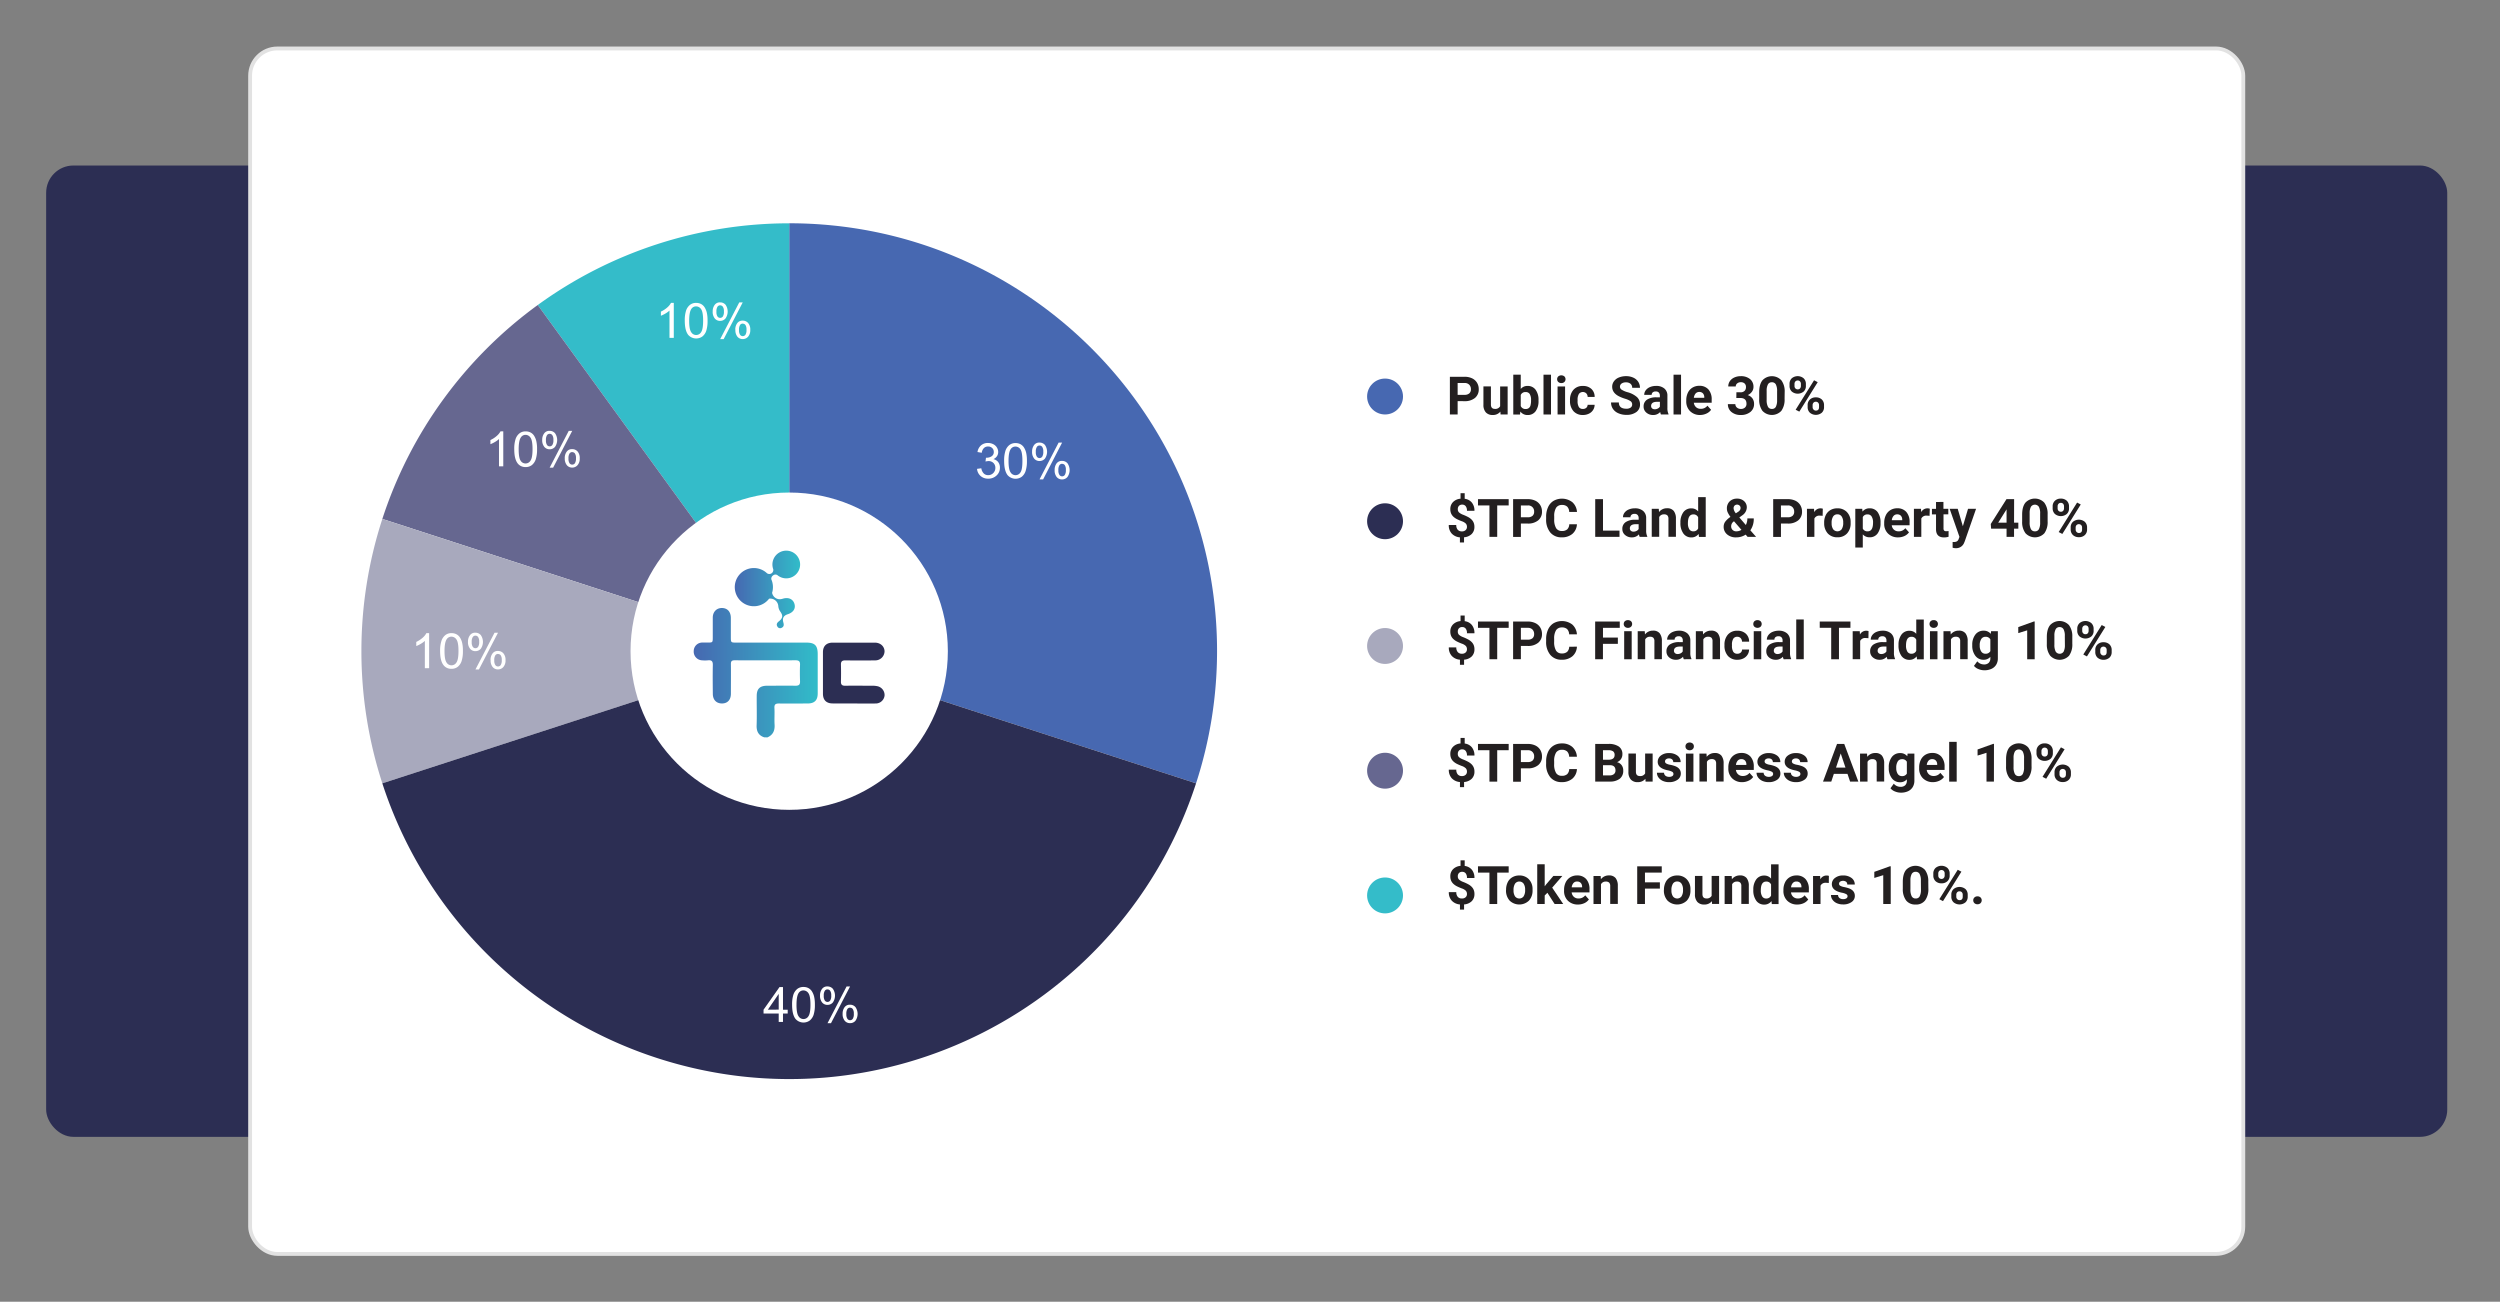 <svg id="Layer_1" data-name="Layer 1" xmlns="http://www.w3.org/2000/svg" xmlns:xlink="http://www.w3.org/1999/xlink" viewBox="0 0 1308.83 681.5"><rect x="0" y="0" width="1308.83" height="681.5" fill="#808080" stroke="none"/><defs><style>.cls-1{fill:#2c2e53;}.cls-2,.cls-9{fill:#fff;}.cls-2{stroke:#e2e2e2;stroke-miterlimit:10;stroke-width:2px;}.cls-3{fill:#4768b1;}.cls-4{fill:#231f20;}.cls-5{fill:#a8a9bd;}.cls-6{fill:#666790;}.cls-7{fill:#34bcc9;}.cls-8{isolation:isolate;}.cls-10{fill:url(#linear-gradient);}.cls-11{fill:url(#linear-gradient-2);}</style><linearGradient id="linear-gradient" x1="363.23" y1="352.14" x2="428.15" y2="352.14" gradientUnits="userSpaceOnUse"><stop offset="0" stop-color="#4668b1"/><stop offset="1" stop-color="#31bcc9"/></linearGradient><linearGradient id="linear-gradient-2" x1="384.57" y1="308.59" x2="418.87" y2="308.59" xlink:href="#linear-gradient"/></defs><rect class="cls-1" x="24.16" y="86.65" width="1257.05" height="508.53" rx="14.26"/><rect class="cls-2" x="130.94" y="25.37" width="1043.5" height="631.1" rx="14.26"/><circle class="cls-3" cx="725.12" cy="207.59" r="9.4"/><path class="cls-4" d="M763.12,210v7h-4.06V197.25h7.7a9,9,0,0,1,3.91.81,6,6,0,0,1,2.59,2.31,6.42,6.42,0,0,1,.91,3.41,5.68,5.68,0,0,1-2,4.58,8.32,8.32,0,0,1-5.5,1.67Zm0-3.29h3.64a3.62,3.62,0,0,0,2.46-.76,2.79,2.79,0,0,0,.85-2.17,3.27,3.27,0,0,0-.86-2.35,3.21,3.21,0,0,0-2.36-.92h-3.73Z"/><path class="cls-4" d="M785.49,215.49a4.89,4.89,0,0,1-4,1.77,4.66,4.66,0,0,1-3.6-1.36,5.78,5.78,0,0,1-1.27-4v-9.61h3.92v9.48c0,1.53.7,2.3,2.09,2.3a2.82,2.82,0,0,0,2.74-1.39V202.32h3.93V217H785.6Z"/><path class="cls-4" d="M805.46,209.79a8.87,8.87,0,0,1-1.5,5.49,5,5,0,0,1-4.2,2,4.58,4.58,0,0,1-3.81-1.83l-.18,1.56h-3.52V196.16h3.91v7.47a4.47,4.47,0,0,1,3.57-1.58,5,5,0,0,1,4.21,2,8.85,8.85,0,0,1,1.52,5.55Zm-3.91-.29a5.8,5.8,0,0,0-.71-3.24,2.37,2.37,0,0,0-2.1-1,2.59,2.59,0,0,0-2.58,1.53v5.79a2.63,2.63,0,0,0,2.61,1.55,2.43,2.43,0,0,0,2.49-1.87A9.66,9.66,0,0,0,801.55,209.5Z"/><path class="cls-4" d="M812,217h-3.93V196.16H812Z"/><path class="cls-4" d="M815.21,198.52a1.94,1.94,0,0,1,.59-1.45,2.54,2.54,0,0,1,3.21,0,2.08,2.08,0,0,1,0,2.91,2.21,2.21,0,0,1-1.59.57,2.25,2.25,0,0,1-1.6-.57A1.9,1.9,0,0,1,815.21,198.52ZM819.37,217h-3.93V202.32h3.93Z"/><path class="cls-4" d="M828.7,214.1a2.56,2.56,0,0,0,1.76-.6,2.08,2.08,0,0,0,.71-1.58h3.67a5.07,5.07,0,0,1-.81,2.73,5.32,5.32,0,0,1-2.19,1.92,6.82,6.82,0,0,1-3.07.69,6.37,6.37,0,0,1-5-2,7.9,7.9,0,0,1-1.82-5.53v-.26a7.81,7.81,0,0,1,1.8-5.4,6.28,6.28,0,0,1,5-2,6.16,6.16,0,0,1,4.41,1.56,5.55,5.55,0,0,1,1.69,4.17h-3.67a2.68,2.68,0,0,0-.71-1.86,2.61,2.61,0,0,0-3.85.28,5.77,5.77,0,0,0-.7,3.24v.41a5.87,5.87,0,0,0,.69,3.26A2.39,2.39,0,0,0,828.7,214.1Z"/><path class="cls-4" d="M854.49,211.81a2.07,2.07,0,0,0-.82-1.77,10.55,10.55,0,0,0-2.92-1.3,20.89,20.89,0,0,1-3.35-1.35c-2.25-1.21-3.37-2.85-3.37-4.9a4.7,4.7,0,0,1,.91-2.85,5.85,5.85,0,0,1,2.58-2,9.77,9.77,0,0,1,3.79-.71,8.88,8.88,0,0,1,3.77.77,6,6,0,0,1,2.57,2.16,5.67,5.67,0,0,1,.92,3.18H854.5a2.65,2.65,0,0,0-.85-2.11,3.52,3.52,0,0,0-2.4-.75,3.74,3.74,0,0,0-2.32.63,2,2,0,0,0-.83,1.66,1.89,1.89,0,0,0,1,1.61,11.22,11.22,0,0,0,2.85,1.22,12.37,12.37,0,0,1,5.06,2.59,5.14,5.14,0,0,1,1.59,3.85,4.75,4.75,0,0,1-1.94,4,8.49,8.49,0,0,1-5.22,1.46,10,10,0,0,1-4.15-.84,6.44,6.44,0,0,1-2.85-2.28,5.83,5.83,0,0,1-1-3.36h4.08c0,2.17,1.31,3.26,3.91,3.26a3.73,3.73,0,0,0,2.26-.59A1.9,1.9,0,0,0,854.49,211.81Z"/><path class="cls-4" d="M869.56,217a4.48,4.48,0,0,1-.39-1.32,4.73,4.73,0,0,1-3.7,1.59A5.2,5.2,0,0,1,861.9,216a4,4,0,0,1-1.42-3.15,4.17,4.17,0,0,1,1.73-3.58,8.54,8.54,0,0,1,5-1.26H869v-.84a2.44,2.44,0,0,0-.52-1.62,2.05,2.05,0,0,0-1.65-.61,2.3,2.3,0,0,0-1.55.47,1.61,1.61,0,0,0-.57,1.3H860.8a4,4,0,0,1,.79-2.36,5.28,5.28,0,0,1,2.22-1.7,8.16,8.16,0,0,1,3.23-.61,6.42,6.42,0,0,1,4.31,1.36,4.77,4.77,0,0,1,1.59,3.83v6.36a7.05,7.05,0,0,0,.58,3.16V217Zm-3.24-2.73a3.35,3.35,0,0,0,1.6-.39,2.53,2.53,0,0,0,1.09-1v-2.52h-1.47c-2,0-3,.67-3.13,2v.23a1.59,1.59,0,0,0,.51,1.21A2.05,2.05,0,0,0,866.32,214.26Z"/><path class="cls-4" d="M880.08,217h-3.93V196.16h3.93Z"/><path class="cls-4" d="M890.06,217.26a7.19,7.19,0,0,1-5.25-2,7.05,7.05,0,0,1-2-5.28v-.38a9,9,0,0,1,.85-4,6.3,6.3,0,0,1,2.42-2.68,6.81,6.81,0,0,1,3.58-.94,6.13,6.13,0,0,1,4.74,1.89,7.74,7.74,0,0,1,1.72,5.39v1.6h-9.34a3.66,3.66,0,0,0,1.15,2.3,3.46,3.46,0,0,0,2.42.87,4.24,4.24,0,0,0,3.54-1.64l1.92,2.15a6,6,0,0,1-2.38,1.95A8,8,0,0,1,890.06,217.26Zm-.45-12.06a2.49,2.49,0,0,0-1.89.79,4.16,4.16,0,0,0-.93,2.26h5.45v-.31a2.89,2.89,0,0,0-.7-2A2.51,2.51,0,0,0,889.61,205.2Z"/><path class="cls-4" d="M909.06,205.38h2.08a2.92,2.92,0,0,0,2.21-.75,2.7,2.7,0,0,0,.72-2,2.43,2.43,0,0,0-.71-1.86,2.77,2.77,0,0,0-2-.67,2.88,2.88,0,0,0-1.88.62,2,2,0,0,0-.76,1.61h-3.92a4.89,4.89,0,0,1,.83-2.78,5.67,5.67,0,0,1,2.33-1.91,7.82,7.82,0,0,1,3.31-.7,7.36,7.36,0,0,1,4.9,1.5A5.11,5.11,0,0,1,918,202.6a4.17,4.17,0,0,1-.83,2.5,5.33,5.33,0,0,1-2.17,1.74,4.93,4.93,0,0,1,2.49,1.79,4.85,4.85,0,0,1,.82,2.82,5.2,5.2,0,0,1-1.92,4.22,7.69,7.69,0,0,1-5.07,1.59,7.33,7.33,0,0,1-4.84-1.56,5.11,5.11,0,0,1-1.88-4.12h3.92a2.25,2.25,0,0,0,.84,1.81,3.06,3.06,0,0,0,2,.71,3.1,3.1,0,0,0,2.19-.74,2.55,2.55,0,0,0,.79-2q0-3-3.25-3h-2.07Z"/><path class="cls-4" d="M934.29,208.82a10,10,0,0,1-1.7,6.27,6.77,6.77,0,0,1-9.9,0A9.71,9.71,0,0,1,921,209v-3.64q0-4.12,1.71-6.27a6.77,6.77,0,0,1,9.88,0,9.66,9.66,0,0,1,1.75,6.09Zm-3.92-4a7.34,7.34,0,0,0-.67-3.58,2.29,2.29,0,0,0-2.1-1.12,2.23,2.23,0,0,0-2,1.07,6.77,6.77,0,0,0-.7,3.33v4.8a7.53,7.53,0,0,0,.66,3.59,2.23,2.23,0,0,0,2.11,1.18A2.19,2.19,0,0,0,929.7,213a7.36,7.36,0,0,0,.67-3.45Z"/><path class="cls-4" d="M936.88,201a3.93,3.93,0,0,1,1.17-2.95,4.85,4.85,0,0,1,6.21,0,4,4,0,0,1,1.18,3v1a3.84,3.84,0,0,1-1.18,2.94,4.87,4.87,0,0,1-6.2,0,3.94,3.94,0,0,1-1.18-3Zm2.6,1.05a1.78,1.78,0,0,0,.47,1.3,1.61,1.61,0,0,0,1.22.5,1.55,1.55,0,0,0,1.21-.5,1.94,1.94,0,0,0,.45-1.34v-1a1.88,1.88,0,0,0-.45-1.31,1.55,1.55,0,0,0-1.23-.5,1.58,1.58,0,0,0-1.21.49,1.93,1.93,0,0,0-.46,1.38ZM942,215.51l-1.92-1,9.64-15.43,1.91,1Zm4.36-3.36a3.86,3.86,0,0,1,1.19-3,4.33,4.33,0,0,1,3.09-1.12,4.42,4.42,0,0,1,3.12,1.1,4,4,0,0,1,1.18,3v1a3.92,3.92,0,0,1-1.16,2.94,4.89,4.89,0,0,1-6.24,0,3.91,3.91,0,0,1-1.18-3Zm2.6,1a1.86,1.86,0,0,0,.49,1.28,1.6,1.6,0,0,0,1.22.53c1.1,0,1.66-.61,1.66-1.83v-1a1.87,1.87,0,0,0-.46-1.31,1.61,1.61,0,0,0-1.23-.5,1.57,1.57,0,0,0-1.21.5,1.9,1.9,0,0,0-.47,1.35Z"/><path class="cls-4" d="M768,275.87a2.49,2.49,0,0,0-.61-1.77,5.67,5.67,0,0,0-2.1-1.22,24.88,24.88,0,0,1-2.55-1.1,8.43,8.43,0,0,1-1.83-1.26,5.17,5.17,0,0,1-1.2-1.68,5.68,5.68,0,0,1-.42-2.29,5.09,5.09,0,0,1,1.46-3.75,6.15,6.15,0,0,1,3.89-1.71v-2.9h2.17v2.94a5.69,5.69,0,0,1,3.76,2,6.6,6.6,0,0,1,1.35,4.3H768a3.73,3.73,0,0,0-.67-2.43,2.19,2.19,0,0,0-1.79-.81,2.27,2.27,0,0,0-1.72.63,2.41,2.41,0,0,0-.61,1.75,2.27,2.27,0,0,0,.59,1.65A6.65,6.65,0,0,0,766,269.5a24.17,24.17,0,0,1,2.66,1.22,7.66,7.66,0,0,1,1.76,1.3,5.07,5.07,0,0,1,1.1,1.66,5.55,5.55,0,0,1,.38,2.16,5.08,5.08,0,0,1-1.43,3.74,6.35,6.35,0,0,1-4,1.7V284h-2.16v-2.68a6.53,6.53,0,0,1-4.3-2,6.36,6.36,0,0,1-1.53-4.46h3.92a3.58,3.58,0,0,0,.77,2.48,2.8,2.8,0,0,0,2.2.86,2.69,2.69,0,0,0,1.88-.63A2.19,2.19,0,0,0,768,275.87Z"/><path class="cls-4" d="M789.84,264.61h-6v16.45h-4.07V264.61h-6v-3.29h16.07Z"/><path class="cls-4" d="M796.23,274.1v7h-4.07V261.32h7.7a9,9,0,0,1,3.92.81,6,6,0,0,1,2.59,2.32,6.36,6.36,0,0,1,.91,3.4,5.66,5.66,0,0,1-2,4.58,8.22,8.22,0,0,1-5.49,1.67Zm0-3.29h3.63a3.58,3.58,0,0,0,2.47-.76,2.77,2.77,0,0,0,.84-2.17,3.06,3.06,0,0,0-3.21-3.27h-3.73Z"/><path class="cls-4" d="M825.57,274.48a7,7,0,0,1-2.35,5,8.28,8.28,0,0,1-5.6,1.83,7.43,7.43,0,0,1-6-2.55,10.51,10.51,0,0,1-2.17-7v-1.21a11.79,11.79,0,0,1,1-5,7.46,7.46,0,0,1,2.87-3.33,8.95,8.95,0,0,1,9.83.67A7.49,7.49,0,0,1,825.6,268h-4.07a4.1,4.1,0,0,0-1.07-2.78,3.94,3.94,0,0,0-2.78-.86,3.48,3.48,0,0,0-3,1.46,8.22,8.22,0,0,0-1,4.52v1.49a8.69,8.69,0,0,0,1,4.68,3.37,3.37,0,0,0,3,1.48,4,4,0,0,0,2.82-.86,3.89,3.89,0,0,0,1.06-2.67Z"/><path class="cls-4" d="M839.22,277.79h8.64v3.27H835.15V261.32h4.07Z"/><path class="cls-4" d="M858.43,281.06a4.3,4.3,0,0,1-.39-1.32,4.73,4.73,0,0,1-3.7,1.59,5.15,5.15,0,0,1-3.57-1.25,4,4,0,0,1-1.42-3.14,4.12,4.12,0,0,1,1.73-3.58,8.52,8.52,0,0,1,5-1.26h1.81v-.84a2.42,2.42,0,0,0-.53-1.63,2,2,0,0,0-1.64-.61,2.35,2.35,0,0,0-1.56.48,1.62,1.62,0,0,0-.56,1.3h-3.92a4,4,0,0,1,.79-2.36,5.22,5.22,0,0,1,2.22-1.7,8.16,8.16,0,0,1,3.23-.62,6.37,6.37,0,0,1,4.3,1.36,4.76,4.76,0,0,1,1.6,3.83v6.36a7,7,0,0,0,.58,3.16v.23Zm-3.24-2.73a3.34,3.34,0,0,0,1.6-.38,2.61,2.61,0,0,0,1.09-1v-2.52h-1.47c-2,0-3,.68-3.13,2v.23a1.59,1.59,0,0,0,.51,1.21A2,2,0,0,0,855.19,278.33Z"/><path class="cls-4" d="M868.42,266.39l.13,1.7a5.11,5.11,0,0,1,4.21-2,4.26,4.26,0,0,1,3.47,1.37,6.39,6.39,0,0,1,1.17,4.09v9.48h-3.92v-9.38a2.54,2.54,0,0,0-.54-1.81,2.41,2.41,0,0,0-1.81-.56,2.71,2.71,0,0,0-2.48,1.41v10.34h-3.91V266.39Z"/><path class="cls-4" d="M879.76,273.62a8.84,8.84,0,0,1,1.54-5.47,5,5,0,0,1,4.21-2,4.48,4.48,0,0,1,3.53,1.6v-7.48H893v20.82h-3.54l-.19-1.56a4.61,4.61,0,0,1-3.77,1.83,5,5,0,0,1-4.16-2A9.14,9.14,0,0,1,879.76,273.62Zm3.92.29a5.87,5.87,0,0,0,.71,3.16,2.33,2.33,0,0,0,2.09,1.1,2.61,2.61,0,0,0,2.56-1.53v-5.8a2.57,2.57,0,0,0-2.53-1.53Q883.68,269.31,883.68,273.91Z"/><path class="cls-4" d="M902.39,275.75a4.53,4.53,0,0,1,.76-2.54,10.65,10.65,0,0,1,2.81-2.59,14.55,14.55,0,0,1-1.38-2.22,5,5,0,0,1-.5-2.16,5.08,5.08,0,0,1,1.46-3.75,5.33,5.33,0,0,1,3.92-1.44,5.15,5.15,0,0,1,3.63,1.31,4.32,4.32,0,0,1,1.42,3.29,5.18,5.18,0,0,1-2.39,4.16l-1.52,1.1,3.4,3.95a7.42,7.42,0,0,0,.8-3.47h3.34a10.15,10.15,0,0,1-1.78,6.24l3,3.43h-4.45l-1-1.17a8.92,8.92,0,0,1-5,1.44,6.85,6.85,0,0,1-4.69-1.54A5.08,5.08,0,0,1,902.39,275.75Zm6.64,2.42a5,5,0,0,0,2.67-.78l-3.89-4.49-.29.2a3.1,3.1,0,0,0-1.2,2.42,2.58,2.58,0,0,0,.75,1.92A2.67,2.67,0,0,0,909,278.17Zm-1.44-12a4.67,4.67,0,0,0,1.19,2.56l1.05-.69a3.43,3.43,0,0,0,1.1-1,2.07,2.07,0,0,0,.31-1.16,1.63,1.63,0,0,0-.5-1.18,1.94,1.94,0,0,0-2.64,0A2,2,0,0,0,907.59,266.19Z"/><path class="cls-4" d="M932.39,274.1v7h-4.07V261.32H936a8.93,8.93,0,0,1,3.91.81,6.06,6.06,0,0,1,2.6,2.32,6.45,6.45,0,0,1,.91,3.4,5.69,5.69,0,0,1-2,4.58,8.25,8.25,0,0,1-5.5,1.67Zm0-3.29H936a3.54,3.54,0,0,0,2.46-.76,2.74,2.74,0,0,0,.85-2.17,3.23,3.23,0,0,0-.86-2.34,3.16,3.16,0,0,0-2.35-.93h-3.73Z"/><path class="cls-4" d="M954.21,270.06a10.82,10.82,0,0,0-1.41-.1,2.87,2.87,0,0,0-2.91,1.5v9.6H946V266.39h3.7l.11,1.75a3.63,3.63,0,0,1,3.27-2,4,4,0,0,1,1.22.18Z"/><path class="cls-4" d="M955,273.59a8.69,8.69,0,0,1,.84-3.89,6.21,6.21,0,0,1,2.42-2.65,7.1,7.1,0,0,1,3.67-.93,6.71,6.71,0,0,1,4.85,1.82,7.26,7.26,0,0,1,2.09,4.93l0,1a7.66,7.66,0,0,1-1.89,5.42,6.53,6.53,0,0,1-5,2,6.61,6.61,0,0,1-5.07-2,7.81,7.81,0,0,1-1.89-5.53Zm3.92.28a5.46,5.46,0,0,0,.79,3.2,2.83,2.83,0,0,0,4.47,0,6,6,0,0,0,.8-3.5,5.44,5.44,0,0,0-.8-3.17,2.57,2.57,0,0,0-2.25-1.13,2.54,2.54,0,0,0-2.22,1.12A6.05,6.05,0,0,0,958.92,273.87Z"/><path class="cls-4" d="M984.52,273.86a8.84,8.84,0,0,1-1.54,5.43,4.94,4.94,0,0,1-4.16,2,4.56,4.56,0,0,1-3.59-1.54v6.91h-3.92V266.39h3.63l.14,1.44a4.61,4.61,0,0,1,3.71-1.71,5,5,0,0,1,4.22,2,9,9,0,0,1,1.51,5.53Zm-3.92-.28a5.7,5.7,0,0,0-.73-3.16,2.35,2.35,0,0,0-2.11-1.11,2.56,2.56,0,0,0-2.53,1.41v6a2.6,2.6,0,0,0,2.56,1.45Q980.6,278.17,980.6,273.58Z"/><path class="cls-4" d="M993.69,281.33a7.19,7.19,0,0,1-5.25-2,7,7,0,0,1-2-5.27v-.38a8.82,8.82,0,0,1,.86-3.95,6.21,6.21,0,0,1,2.42-2.69,6.75,6.75,0,0,1,3.57-.94A6.07,6.07,0,0,1,998,268a7.71,7.71,0,0,1,1.73,5.38V275h-9.34a3.55,3.55,0,0,0,1.14,2.3,3.47,3.47,0,0,0,2.42.87,4.21,4.21,0,0,0,3.54-1.64l1.93,2.16a5.89,5.89,0,0,1-2.39,1.94A7.77,7.77,0,0,1,993.69,281.33Zm-.44-12.05a2.43,2.43,0,0,0-1.89.79,4,4,0,0,0-.93,2.26h5.45V272a3,3,0,0,0-.71-2A2.54,2.54,0,0,0,993.25,269.28Z"/><path class="cls-4" d="M1010.19,270.06a10.82,10.82,0,0,0-1.41-.1,2.87,2.87,0,0,0-2.91,1.5v9.6H1002V266.39h3.7l.11,1.75a3.62,3.62,0,0,1,3.27-2,4,4,0,0,1,1.22.18Z"/><path class="cls-4" d="M1017.45,262.78v3.61H1020v2.87h-2.51v7.33a1.71,1.71,0,0,0,.31,1.16,1.54,1.54,0,0,0,1.19.35,6.47,6.47,0,0,0,1.15-.09v3a8.19,8.19,0,0,1-2.37.35q-4.12,0-4.2-4.16v-7.91h-2.14v-2.87h2.14v-3.61Z"/><path class="cls-4" d="M1027.62,275.51l2.71-9.12h4.2l-5.9,16.95-.32.77A4.47,4.47,0,0,1,1024,287a6.26,6.26,0,0,1-1.74-.25v-3h.6a3.19,3.19,0,0,0,1.66-.34,2.19,2.19,0,0,0,.86-1.12l.46-1.21-5.14-14.71h4.22Z"/><path class="cls-4" d="M1054.42,273.63h2.24v3.16h-2.24v4.27h-3.92v-4.27h-8.09l-.18-2.47,8.23-13h4Zm-8.29,0h4.37v-7l-.26.45Z"/><path class="cls-4" d="M1072,272.9a10,10,0,0,1-1.69,6.26,6.77,6.77,0,0,1-9.9,0,9.71,9.71,0,0,1-1.75-6.1v-3.63q0-4.14,1.72-6.28a6.78,6.78,0,0,1,9.87,0,9.64,9.64,0,0,1,1.75,6.09Zm-3.92-4a7.18,7.18,0,0,0-.67-3.57,2.5,2.5,0,0,0-4.13-.06,6.77,6.77,0,0,0-.7,3.33v4.81a7.56,7.56,0,0,0,.66,3.59,2.24,2.24,0,0,0,2.11,1.17,2.19,2.19,0,0,0,2.07-1.12,7.38,7.38,0,0,0,.66-3.45Z"/><path class="cls-4" d="M1074.63,265.12a3.89,3.89,0,0,1,1.18-2.95,4.26,4.26,0,0,1,3.09-1.13,4.38,4.38,0,0,1,3.12,1.11,4,4,0,0,1,1.18,3v1a3.84,3.84,0,0,1-1.18,2.94,4.88,4.88,0,0,1-6.2,0,4,4,0,0,1-1.19-3Zm2.6,1a1.84,1.84,0,0,0,.47,1.31,1.6,1.6,0,0,0,1.23.49,1.52,1.52,0,0,0,1.21-.5,2,2,0,0,0,.44-1.34v-1a2,2,0,0,0-.44-1.32,1.59,1.59,0,0,0-1.24-.5,1.55,1.55,0,0,0-1.2.49,1.94,1.94,0,0,0-.47,1.38Zm2.47,13.42-1.91-1,9.64-15.43,1.91,1Zm4.37-3.36a3.84,3.84,0,0,1,1.19-3,4.87,4.87,0,0,1,6.2,0,4,4,0,0,1,1.19,3v1a3.86,3.86,0,0,1-1.17,2.93,4.26,4.26,0,0,1-3.1,1.12,4.33,4.33,0,0,1-3.13-1.12,3.93,3.93,0,0,1-1.18-3Zm2.6,1.06a1.79,1.79,0,0,0,.49,1.27,1.59,1.59,0,0,0,1.22.53q1.65,0,1.65-1.83v-1a1.84,1.84,0,0,0-.46-1.31,1.76,1.76,0,0,0-2.44,0,1.89,1.89,0,0,0-.46,1.35Z"/><path class="cls-4" d="M768,339.94a2.49,2.49,0,0,0-.61-1.77,5.54,5.54,0,0,0-2.1-1.21,24.76,24.76,0,0,1-2.55-1.11,7.78,7.78,0,0,1-1.83-1.26,5.13,5.13,0,0,1-1.2-1.67,5.71,5.71,0,0,1-.42-2.29,5.12,5.12,0,0,1,1.46-3.76,6.25,6.25,0,0,1,3.89-1.71v-2.9h2.17v2.95a5.68,5.68,0,0,1,3.76,2,6.63,6.63,0,0,1,1.35,4.31H768a3.69,3.69,0,0,0-.67-2.43,2.19,2.19,0,0,0-1.79-.81,2.27,2.27,0,0,0-1.72.63,2.38,2.38,0,0,0-.61,1.74,2.3,2.3,0,0,0,.59,1.66,6.66,6.66,0,0,0,2.22,1.27,22.3,22.3,0,0,1,2.66,1.23,7.12,7.12,0,0,1,1.76,1.3,4.92,4.92,0,0,1,1.1,1.65,5.55,5.55,0,0,1,.38,2.16,5.11,5.11,0,0,1-1.43,3.75,6.34,6.34,0,0,1-4,1.69v2.7h-2.16v-2.69a6.44,6.44,0,0,1-4.3-2,6.33,6.33,0,0,1-1.53-4.45h3.92a3.55,3.55,0,0,0,.77,2.47,2.76,2.76,0,0,0,2.2.86,2.69,2.69,0,0,0,1.88-.63A2.18,2.18,0,0,0,768,339.94Z"/><path class="cls-4" d="M789.84,328.69h-6v16.44h-4.07V328.69h-6v-3.3h16.07Z"/><path class="cls-4" d="M796.23,338.18v6.95h-4.07V325.39h7.7a9,9,0,0,1,3.92.82,6,6,0,0,1,2.59,2.31,6.42,6.42,0,0,1,.91,3.41,5.67,5.67,0,0,1-2,4.58,8.28,8.28,0,0,1-5.49,1.67Zm0-3.3h3.63a3.63,3.63,0,0,0,2.47-.75,2.78,2.78,0,0,0,.84-2.17,3.26,3.26,0,0,0-.85-2.35,3.19,3.19,0,0,0-2.36-.92h-3.73Z"/><path class="cls-4" d="M825.57,338.56a7,7,0,0,1-2.35,5,8.28,8.28,0,0,1-5.6,1.83,7.44,7.44,0,0,1-6-2.56,10.47,10.47,0,0,1-2.17-7v-1.2a11.84,11.84,0,0,1,1-5,7.56,7.56,0,0,1,2.87-3.33,8.95,8.95,0,0,1,9.83.67,7.51,7.51,0,0,1,2.42,5.14h-4.07a4.07,4.07,0,0,0-1.07-2.77,3.94,3.94,0,0,0-2.78-.86,3.48,3.48,0,0,0-3,1.46,8.22,8.22,0,0,0-1,4.52v1.49a8.74,8.74,0,0,0,1,4.68,3.38,3.38,0,0,0,3,1.47,4,4,0,0,0,2.82-.86,3.87,3.87,0,0,0,1.06-2.66Z"/><path class="cls-4" d="M847,337.07h-7.81v8.06h-4.07V325.39H848v3.3h-8.79v5.1H847Z"/><path class="cls-4" d="M850.08,326.67a1.94,1.94,0,0,1,.59-1.45,2.54,2.54,0,0,1,3.21,0,1.94,1.94,0,0,1,.59,1.45,1.92,1.92,0,0,1-.6,1.46,2.21,2.21,0,0,1-1.59.57,2.25,2.25,0,0,1-1.6-.57A1.92,1.92,0,0,1,850.08,326.67Zm4.16,18.46h-3.93V330.47h3.93Z"/><path class="cls-4" d="M861.08,330.47l.12,1.69a5.12,5.12,0,0,1,4.21-2,4.24,4.24,0,0,1,3.47,1.37,6.42,6.42,0,0,1,1.17,4.1v9.47h-3.92v-9.38a2.56,2.56,0,0,0-.54-1.81,2.44,2.44,0,0,0-1.8-.56,2.68,2.68,0,0,0-2.48,1.41v10.34h-3.92V330.47Z"/><path class="cls-4" d="M881.52,345.13a4.32,4.32,0,0,1-.39-1.31,4.75,4.75,0,0,1-3.7,1.59,5.24,5.24,0,0,1-3.58-1.25,4,4,0,0,1-1.41-3.15,4.15,4.15,0,0,1,1.73-3.58,8.52,8.52,0,0,1,5-1.26H881v-.84a2.37,2.37,0,0,0-.52-1.62,2.05,2.05,0,0,0-1.65-.61,2.32,2.32,0,0,0-1.55.47,1.63,1.63,0,0,0-.56,1.3h-3.92a3.92,3.92,0,0,1,.79-2.36,5.16,5.16,0,0,1,2.22-1.7,8.16,8.16,0,0,1,3.23-.62,6.38,6.38,0,0,1,4.3,1.37,4.77,4.77,0,0,1,1.6,3.83v6.36a6.84,6.84,0,0,0,.58,3.15v.23Zm-3.24-2.72a3.35,3.35,0,0,0,1.6-.39,2.45,2.45,0,0,0,1.08-1v-2.53H879.5c-2,0-3,.68-3.13,2l0,.23a1.56,1.56,0,0,0,.52,1.2A2,2,0,0,0,878.28,342.41Z"/><path class="cls-4" d="M891.51,330.47l.12,1.69a5.14,5.14,0,0,1,4.22-2,4.26,4.26,0,0,1,3.47,1.37,6.42,6.42,0,0,1,1.17,4.1v9.47h-3.92v-9.38a2.56,2.56,0,0,0-.54-1.81,2.47,2.47,0,0,0-1.81-.56,2.7,2.7,0,0,0-2.48,1.41v10.34h-3.91V330.47Z"/><path class="cls-4" d="M909.56,342.25a2.56,2.56,0,0,0,1.76-.6,2.08,2.08,0,0,0,.7-1.59h3.68a5,5,0,0,1-.82,2.74,5.43,5.43,0,0,1-2.18,1.92,6.82,6.82,0,0,1-3.07.69,6.39,6.39,0,0,1-5-2,7.94,7.94,0,0,1-1.81-5.53v-.26a7.84,7.84,0,0,1,1.8-5.41,6.31,6.31,0,0,1,5-2,6.19,6.19,0,0,1,4.41,1.57,5.53,5.53,0,0,1,1.69,4.17H912a2.67,2.67,0,0,0-.7-1.86,2.34,2.34,0,0,0-1.79-.72,2.39,2.39,0,0,0-2.07,1,5.85,5.85,0,0,0-.7,3.24V338a5.8,5.8,0,0,0,.7,3.26A2.39,2.39,0,0,0,909.56,342.25Z"/><path class="cls-4" d="M917.91,326.67a1.94,1.94,0,0,1,.59-1.45,2.53,2.53,0,0,1,3.2,0,2.06,2.06,0,0,1,0,2.91,2.52,2.52,0,0,1-3.19,0A1.92,1.92,0,0,1,917.91,326.67Zm4.16,18.46h-3.93V330.47h3.93Z"/><path class="cls-4" d="M933.8,345.13a4.61,4.61,0,0,1-.4-1.31,4.72,4.72,0,0,1-3.7,1.59,5.23,5.23,0,0,1-3.57-1.25,4,4,0,0,1-1.42-3.15,4.17,4.17,0,0,1,1.73-3.58,8.55,8.55,0,0,1,5-1.26h1.8v-.84a2.37,2.37,0,0,0-.52-1.62,2.05,2.05,0,0,0-1.65-.61,2.3,2.3,0,0,0-1.55.47,1.6,1.6,0,0,0-.56,1.3H925a3.92,3.92,0,0,1,.79-2.36,5.16,5.16,0,0,1,2.22-1.7,8.12,8.12,0,0,1,3.23-.62,6.39,6.39,0,0,1,4.3,1.37,4.77,4.77,0,0,1,1.59,3.83v6.36a7,7,0,0,0,.59,3.15v.23Zm-3.24-2.72a3.35,3.35,0,0,0,1.6-.39,2.51,2.51,0,0,0,1.08-1v-2.53h-1.46c-2,0-3,.68-3.13,2l0,.23a1.53,1.53,0,0,0,.52,1.2A2,2,0,0,0,930.56,342.41Z"/><path class="cls-4" d="M944.32,345.13h-3.93V324.31h3.93Z"/><path class="cls-4" d="M968.76,328.69h-6v16.44h-4.07V328.69h-6v-3.3h16.08Z"/><path class="cls-4" d="M978.18,334.14a11,11,0,0,0-1.41-.11,2.86,2.86,0,0,0-2.91,1.51v9.59h-3.92V330.47h3.7l.11,1.74a3.65,3.65,0,0,1,3.27-2,4,4,0,0,1,1.22.18Z"/><path class="cls-4" d="M988.16,345.13a4.32,4.32,0,0,1-.39-1.31,4.73,4.73,0,0,1-3.7,1.59,5.2,5.2,0,0,1-3.57-1.25,4,4,0,0,1-1.42-3.15,4.17,4.17,0,0,1,1.73-3.58,8.54,8.54,0,0,1,5-1.26h1.81v-.84a2.38,2.38,0,0,0-.53-1.62,2,2,0,0,0-1.64-.61,2.34,2.34,0,0,0-1.56.47,1.63,1.63,0,0,0-.56,1.3H979.4a4,4,0,0,1,.79-2.36,5.22,5.22,0,0,1,2.22-1.7,8.16,8.16,0,0,1,3.23-.62,6.42,6.42,0,0,1,4.31,1.37,4.77,4.77,0,0,1,1.59,3.83v6.36a7,7,0,0,0,.58,3.15v.23Zm-3.24-2.72a3.35,3.35,0,0,0,1.6-.39,2.53,2.53,0,0,0,1.09-1v-2.53h-1.47c-2,0-3,.68-3.13,2v.23a1.55,1.55,0,0,0,.51,1.2A2,2,0,0,0,984.92,342.41Z"/><path class="cls-4" d="M993.94,337.69a8.8,8.8,0,0,1,1.54-5.46,5,5,0,0,1,4.21-2,4.51,4.51,0,0,1,3.53,1.6v-7.48h3.94v20.82h-3.54l-.19-1.55a4.61,4.61,0,0,1-3.77,1.83,5,5,0,0,1-4.16-2A9.17,9.17,0,0,1,993.94,337.69Zm3.92.29a5.91,5.91,0,0,0,.71,3.17,2.36,2.36,0,0,0,2.09,1.1,2.61,2.61,0,0,0,2.56-1.54v-5.8a2.57,2.57,0,0,0-2.53-1.53Q997.85,333.38,997.86,338Z"/><path class="cls-4" d="M1010.17,326.67a1.9,1.9,0,0,1,.59-1.45,2.19,2.19,0,0,1,1.6-.57,2.22,2.22,0,0,1,1.6.57,2.06,2.06,0,0,1,0,2.91,2.25,2.25,0,0,1-1.6.57,2.21,2.21,0,0,1-1.59-.57A1.92,1.92,0,0,1,1010.17,326.67Zm4.16,18.46h-3.93V330.47h3.93Z"/><path class="cls-4" d="M1021.16,330.47l.12,1.69a5.14,5.14,0,0,1,4.22-2,4.27,4.27,0,0,1,3.47,1.37,6.42,6.42,0,0,1,1.17,4.1v9.47h-3.92v-9.38a2.56,2.56,0,0,0-.54-1.81,2.48,2.48,0,0,0-1.81-.56,2.7,2.7,0,0,0-2.48,1.41v10.34h-3.92V330.47Z"/><path class="cls-4" d="M1032.54,337.69a8.58,8.58,0,0,1,1.6-5.43,5.2,5.2,0,0,1,4.33-2.07,4.59,4.59,0,0,1,3.76,1.66l.16-1.38h3.55v14.18a6.31,6.31,0,0,1-.87,3.35,5.58,5.58,0,0,1-2.46,2.16,8.64,8.64,0,0,1-3.72.75,8,8,0,0,1-3.14-.64,5.71,5.71,0,0,1-2.32-1.66l1.74-2.39a4.59,4.59,0,0,0,3.55,1.64,3.35,3.35,0,0,0,2.42-.83,3.14,3.14,0,0,0,.87-2.37v-.79a4.5,4.5,0,0,1-3.56,1.54,5.19,5.19,0,0,1-4.28-2.07,8.6,8.6,0,0,1-1.63-5.49Zm3.91.29a5.37,5.37,0,0,0,.8,3.13,2.56,2.56,0,0,0,2.2,1.14,2.71,2.71,0,0,0,2.56-1.35v-6.18a2.72,2.72,0,0,0-2.53-1.34,2.59,2.59,0,0,0-2.22,1.15A6,6,0,0,0,1036.45,338Z"/><path class="cls-4" d="M1065.22,345.13h-3.92V330l-4.67,1.45V328.3l8.17-2.93h.42Z"/><path class="cls-4" d="M1084.92,337a10,10,0,0,1-1.69,6.27,6.77,6.77,0,0,1-9.9,0,9.73,9.73,0,0,1-1.75-6.1v-3.64c0-2.75.57-4.85,1.72-6.27a6.76,6.76,0,0,1,9.87,0,9.66,9.66,0,0,1,1.75,6.09Zm-3.92-4a7.22,7.22,0,0,0-.67-3.58,2.27,2.27,0,0,0-2.09-1.12,2.23,2.23,0,0,0-2,1.07,6.77,6.77,0,0,0-.7,3.33v4.8a7.56,7.56,0,0,0,.66,3.59,2.47,2.47,0,0,0,4.18.05,7.38,7.38,0,0,0,.66-3.45Z"/><path class="cls-4" d="M1087.51,329.19a3.9,3.9,0,0,1,1.18-2.95,4.85,4.85,0,0,1,6.21,0,4,4,0,0,1,1.18,3v1a3.84,3.84,0,0,1-1.18,2.94,4.87,4.87,0,0,1-6.2,0,4,4,0,0,1-1.19-3Zm2.6,1.05a1.82,1.82,0,0,0,.47,1.3,1.61,1.61,0,0,0,1.23.5,1.55,1.55,0,0,0,1.21-.5,2,2,0,0,0,.44-1.35v-1a1.92,1.92,0,0,0-.44-1.31,1.73,1.73,0,0,0-2.44,0,1.94,1.94,0,0,0-.47,1.38Zm2.47,13.42-1.91-1,9.64-15.43,1.91,1Zm4.37-3.37a3.81,3.81,0,0,1,1.19-2.94,4.33,4.33,0,0,1,3.09-1.12,4.41,4.41,0,0,1,3.11,1.1,4,4,0,0,1,1.19,3.05v1a3.89,3.89,0,0,1-1.17,2.94,4.88,4.88,0,0,1-6.23,0,3.91,3.91,0,0,1-1.18-3Zm2.6,1.06a1.81,1.81,0,0,0,.49,1.28,1.59,1.59,0,0,0,1.22.53c1.1,0,1.65-.61,1.65-1.84v-1a1.81,1.81,0,0,0-.46-1.3,1.74,1.74,0,0,0-2.44,0,1.89,1.89,0,0,0-.46,1.35Z"/><path class="cls-4" d="M768,404a2.49,2.49,0,0,0-.61-1.77,5.54,5.54,0,0,0-2.1-1.22,27.31,27.31,0,0,1-2.55-1.1,8.43,8.43,0,0,1-1.83-1.26,5.17,5.17,0,0,1-1.2-1.68,5.68,5.68,0,0,1-.42-2.29,5.09,5.09,0,0,1,1.46-3.75,6.15,6.15,0,0,1,3.89-1.71v-2.9h2.17v2.94a5.69,5.69,0,0,1,3.76,2,6.6,6.6,0,0,1,1.35,4.3H768a3.73,3.73,0,0,0-.67-2.43,2.19,2.19,0,0,0-1.79-.81,2.27,2.27,0,0,0-1.72.63,2.39,2.39,0,0,0-.61,1.75,2.29,2.29,0,0,0,.59,1.65,6.49,6.49,0,0,0,2.22,1.27,26,26,0,0,1,2.66,1.23,7.66,7.66,0,0,1,1.76,1.3,5.07,5.07,0,0,1,1.1,1.66,5.55,5.55,0,0,1,.38,2.16,5.08,5.08,0,0,1-1.43,3.74,6.35,6.35,0,0,1-4,1.7v2.69h-2.16v-2.68a6.53,6.53,0,0,1-4.3-2,6.36,6.36,0,0,1-1.53-4.46h3.92a3.58,3.58,0,0,0,.77,2.48,2.8,2.8,0,0,0,2.2.86,2.69,2.69,0,0,0,1.88-.63A2.19,2.19,0,0,0,768,404Z"/><path class="cls-4" d="M789.84,392.76h-6v16.45h-4.07V392.76h-6v-3.29h16.07Z"/><path class="cls-4" d="M796.23,402.25v7h-4.07V389.47h7.7a9,9,0,0,1,3.92.81,6,6,0,0,1,2.59,2.31,6.42,6.42,0,0,1,.91,3.41,5.66,5.66,0,0,1-2,4.58,8.22,8.22,0,0,1-5.49,1.67Zm0-3.29h3.63a3.58,3.58,0,0,0,2.47-.76,2.78,2.78,0,0,0,.84-2.17,3.06,3.06,0,0,0-3.21-3.27h-3.73Z"/><path class="cls-4" d="M825.57,402.63a7,7,0,0,1-2.35,5,8.28,8.28,0,0,1-5.6,1.83,7.41,7.41,0,0,1-6-2.56,10.46,10.46,0,0,1-2.17-7V398.7a11.76,11.76,0,0,1,1-5,7.46,7.46,0,0,1,2.87-3.33,8,8,0,0,1,4.33-1.16,8,8,0,0,1,5.5,1.83,7.49,7.49,0,0,1,2.42,5.14h-4.07a4.1,4.1,0,0,0-1.07-2.78,3.94,3.94,0,0,0-2.78-.86,3.48,3.48,0,0,0-3,1.46,8.22,8.22,0,0,0-1,4.52V400a8.69,8.69,0,0,0,1,4.68,3.37,3.37,0,0,0,3,1.48,4,4,0,0,0,2.82-.86,3.89,3.89,0,0,0,1.06-2.67Z"/><path class="cls-4" d="M835.15,409.21V389.47h6.92a9.07,9.07,0,0,1,5.45,1.38,4.69,4.69,0,0,1,1.86,4,4.4,4.4,0,0,1-.75,2.55,4.3,4.3,0,0,1-2.07,1.62,4.19,4.19,0,0,1,2.39,1.54,4.51,4.51,0,0,1,.87,2.82,5.22,5.22,0,0,1-1.81,4.31,8.25,8.25,0,0,1-5.18,1.49Zm4.07-11.47h3c2,0,3.08-.86,3.08-2.45a2.29,2.29,0,0,0-.78-1.94,4.12,4.12,0,0,0-2.46-.59h-2.85Zm0,2.87v5.33h3.49a3.4,3.4,0,0,0,2.24-.68,2.35,2.35,0,0,0,.81-1.89c0-1.81-.94-2.73-2.81-2.76Z"/><path class="cls-4" d="M861.4,407.72a4.92,4.92,0,0,1-4,1.76,4.62,4.62,0,0,1-3.6-1.36,5.76,5.76,0,0,1-1.27-4v-9.61h3.92V404c0,1.53.7,2.29,2.09,2.29a2.84,2.84,0,0,0,2.74-1.38v-10.4h3.93v14.67h-3.69Z"/><path class="cls-4" d="M876.1,405.16a1.28,1.28,0,0,0-.72-1.14,8.26,8.26,0,0,0-2.28-.74q-5.24-1.09-5.23-4.44a4,4,0,0,1,1.62-3.26,6.48,6.48,0,0,1,4.23-1.31,7.05,7.05,0,0,1,4.47,1.31,4.15,4.15,0,0,1,1.68,3.42H876a1.91,1.91,0,0,0-.54-1.39,2.3,2.3,0,0,0-1.7-.55,2.33,2.33,0,0,0-1.53.45,1.42,1.42,0,0,0-.54,1.14,1.21,1.21,0,0,0,.61,1.05,6.29,6.29,0,0,0,2.08.69,15.71,15.71,0,0,1,2.47.66q3.11,1.14,3.11,3.94a3.84,3.84,0,0,1-1.73,3.25,7.38,7.38,0,0,1-4.44,1.24,7.78,7.78,0,0,1-3.28-.66,5.53,5.53,0,0,1-2.24-1.8,4.19,4.19,0,0,1-.81-2.47h3.71a2.07,2.07,0,0,0,.77,1.59,3,3,0,0,0,1.93.56,2.79,2.79,0,0,0,1.7-.43A1.3,1.3,0,0,0,876.1,405.16Z"/><path class="cls-4" d="M882.4,390.74a2,2,0,0,1,.59-1.45,2.54,2.54,0,0,1,3.21,0,1.92,1.92,0,0,1,.59,1.45,1.94,1.94,0,0,1-.6,1.47,2.21,2.21,0,0,1-1.59.57,2.25,2.25,0,0,1-1.6-.57A1.94,1.94,0,0,1,882.4,390.74Zm4.16,18.47h-3.93V394.54h3.93Z"/><path class="cls-4" d="M893.4,394.54l.12,1.69a5.11,5.11,0,0,1,4.21-2,4.25,4.25,0,0,1,3.48,1.37,6.45,6.45,0,0,1,1.16,4.09v9.48h-3.92v-9.38a2.54,2.54,0,0,0-.54-1.81,2.4,2.4,0,0,0-1.8-.57,2.68,2.68,0,0,0-2.48,1.41v10.35h-3.92V394.54Z"/><path class="cls-4" d="M912.09,409.48a7.19,7.19,0,0,1-5.25-2,7,7,0,0,1-2-5.27v-.38a8.82,8.82,0,0,1,.86-4,6.21,6.21,0,0,1,2.42-2.69,6.75,6.75,0,0,1,3.57-.94,6.08,6.08,0,0,1,4.74,1.9,7.71,7.71,0,0,1,1.73,5.38v1.6h-9.35a3.61,3.61,0,0,0,1.15,2.3,3.46,3.46,0,0,0,2.42.87,4.24,4.24,0,0,0,3.54-1.64l1.92,2.16a5.79,5.79,0,0,1-2.38,1.94A7.81,7.81,0,0,1,912.09,409.48Zm-.45-12.05a2.45,2.45,0,0,0-1.89.79,4.05,4.05,0,0,0-.92,2.26h5.45v-.32a2.94,2.94,0,0,0-.71-2A2.54,2.54,0,0,0,911.64,397.43Z"/><path class="cls-4" d="M928.29,405.16a1.27,1.27,0,0,0-.71-1.14,8.26,8.26,0,0,0-2.28-.74q-5.24-1.09-5.24-4.44a4,4,0,0,1,1.62-3.26,6.51,6.51,0,0,1,4.24-1.31,7.09,7.09,0,0,1,4.47,1.31,4.17,4.17,0,0,1,1.67,3.42h-3.92a1.91,1.91,0,0,0-.54-1.39,2.28,2.28,0,0,0-1.69-.55,2.33,2.33,0,0,0-1.53.45,1.4,1.4,0,0,0-.55,1.14,1.22,1.22,0,0,0,.62,1.05,6.12,6.12,0,0,0,2.08.69,15.71,15.71,0,0,1,2.47.66q3.11,1.14,3.1,3.94a3.83,3.83,0,0,1-1.72,3.25,7.41,7.41,0,0,1-4.45,1.24,7.73,7.73,0,0,1-3.27-.66,5.53,5.53,0,0,1-2.24-1.8,4.14,4.14,0,0,1-.82-2.47h3.72a2,2,0,0,0,.77,1.59,3,3,0,0,0,1.93.56,2.81,2.81,0,0,0,1.7-.43A1.31,1.31,0,0,0,928.29,405.16Z"/><path class="cls-4" d="M942.57,405.16a1.28,1.28,0,0,0-.71-1.14,8.47,8.47,0,0,0-2.29-.74q-5.24-1.09-5.23-4.44a4,4,0,0,1,1.62-3.26,6.49,6.49,0,0,1,4.24-1.31,7,7,0,0,1,4.46,1.31,4.15,4.15,0,0,1,1.68,3.42h-3.92a1.91,1.91,0,0,0-.54-1.39,2.29,2.29,0,0,0-1.7-.55,2.33,2.33,0,0,0-1.53.45,1.42,1.42,0,0,0-.54,1.14,1.2,1.2,0,0,0,.62,1.05,6.12,6.12,0,0,0,2.08.69,15.55,15.55,0,0,1,2.46.66q3.11,1.14,3.11,3.94a3.83,3.83,0,0,1-1.72,3.25,7.41,7.41,0,0,1-4.45,1.24,7.7,7.7,0,0,1-3.27-.66,5.56,5.56,0,0,1-2.25-1.8,4.19,4.19,0,0,1-.81-2.47h3.71a2,2,0,0,0,.78,1.59,3,3,0,0,0,1.92.56,2.79,2.79,0,0,0,1.7-.43A1.3,1.3,0,0,0,942.57,405.16Z"/><path class="cls-4" d="M967.22,405.14h-7.14l-1.35,4.07H954.4l7.35-19.74h3.77l7.39,19.74h-4.32Zm-6-3.29h4.94l-2.48-7.39Z"/><path class="cls-4" d="M977.45,394.54l.12,1.69a5.13,5.13,0,0,1,4.22-2,4.24,4.24,0,0,1,3.47,1.37,6.39,6.39,0,0,1,1.17,4.09v9.48h-3.92v-9.38A2.54,2.54,0,0,0,982,398a2.44,2.44,0,0,0-1.81-.57,2.7,2.7,0,0,0-2.48,1.41v10.35h-3.92V394.54Z"/><path class="cls-4" d="M988.83,401.77a8.61,8.61,0,0,1,1.6-5.44,5.23,5.23,0,0,1,4.34-2.06,4.56,4.56,0,0,1,3.75,1.65l.16-1.38h3.56v14.18a6.31,6.31,0,0,1-.88,3.35,5.6,5.6,0,0,1-2.46,2.17,8.62,8.62,0,0,1-3.71.74,8,8,0,0,1-3.15-.64,5.62,5.62,0,0,1-2.32-1.66l1.74-2.39a4.56,4.56,0,0,0,3.55,1.64,3.35,3.35,0,0,0,2.43-.83,3.16,3.16,0,0,0,.86-2.37V408a4.52,4.52,0,0,1-3.56,1.53,5.2,5.2,0,0,1-4.28-2.07,8.58,8.58,0,0,1-1.63-5.48Zm3.92.29a5.39,5.39,0,0,0,.79,3.13,2.57,2.57,0,0,0,2.2,1.13A2.72,2.72,0,0,0,998.3,405V398.8a2.71,2.71,0,0,0-2.53-1.35,2.57,2.57,0,0,0-2.22,1.16A6,6,0,0,0,992.75,402.06Z"/><path class="cls-4" d="M1012,409.48a7.22,7.22,0,0,1-5.26-2,7,7,0,0,1-2-5.27v-.38a8.82,8.82,0,0,1,.85-4,6.27,6.27,0,0,1,2.42-2.69,6.77,6.77,0,0,1,3.57-.94,6.07,6.07,0,0,1,4.74,1.9,7.71,7.71,0,0,1,1.73,5.38v1.6h-9.34a3.65,3.65,0,0,0,1.14,2.3,3.47,3.47,0,0,0,2.42.87,4.24,4.24,0,0,0,3.54-1.64l1.93,2.16a5.89,5.89,0,0,1-2.39,1.94A7.73,7.73,0,0,1,1012,409.48Zm-.45-12.05a2.43,2.43,0,0,0-1.89.79,4.05,4.05,0,0,0-.93,2.26h5.45v-.32a2.89,2.89,0,0,0-.71-2A2.54,2.54,0,0,0,1011.55,397.43Z"/><path class="cls-4" d="M1024.39,409.21h-3.93V388.38h3.93Z"/><path class="cls-4" d="M1043.88,409.21H1040v-15.1l-4.68,1.45v-3.19l8.17-2.93h.42Z"/><path class="cls-4" d="M1063.58,401.05a10,10,0,0,1-1.69,6.26,6.77,6.77,0,0,1-9.9,0,9.71,9.71,0,0,1-1.75-6.1v-3.63q0-4.14,1.72-6.28a6.78,6.78,0,0,1,9.87,0,9.62,9.62,0,0,1,1.75,6.09Zm-3.92-4a7.15,7.15,0,0,0-.67-3.57,2.5,2.5,0,0,0-4.13-.06,6.77,6.77,0,0,0-.7,3.33v4.81a7.59,7.59,0,0,0,.66,3.59,2.24,2.24,0,0,0,2.11,1.17,2.18,2.18,0,0,0,2.07-1.13,7.33,7.33,0,0,0,.66-3.44Z"/><path class="cls-4" d="M1066.17,393.27a3.87,3.87,0,0,1,1.18-2.95,4.27,4.27,0,0,1,3.09-1.14,4.39,4.39,0,0,1,3.12,1.12,4,4,0,0,1,1.18,3v1a3.84,3.84,0,0,1-1.18,2.94,4.87,4.87,0,0,1-6.2,0,3.94,3.94,0,0,1-1.19-3Zm2.6,1a1.84,1.84,0,0,0,.47,1.31,1.6,1.6,0,0,0,1.23.49,1.52,1.52,0,0,0,1.21-.5,2,2,0,0,0,.44-1.34v-1a1.93,1.93,0,0,0-.44-1.32,1.59,1.59,0,0,0-1.24-.5,1.55,1.55,0,0,0-1.2.49,1.94,1.94,0,0,0-.47,1.38Zm2.47,13.42-1.91-1,9.64-15.43,1.91,1Zm4.37-3.36a3.84,3.84,0,0,1,1.19-2.95,4.87,4.87,0,0,1,6.2,0,4,4,0,0,1,1.19,3v1a3.86,3.86,0,0,1-1.17,2.93,4.26,4.26,0,0,1-3.1,1.12,4.34,4.34,0,0,1-3.13-1.13,3.91,3.91,0,0,1-1.18-3Zm2.6,1.06a1.79,1.79,0,0,0,.49,1.27,1.59,1.59,0,0,0,1.22.53q1.65,0,1.65-1.83v-1a1.84,1.84,0,0,0-.46-1.31,1.76,1.76,0,0,0-2.44,0,1.89,1.89,0,0,0-.46,1.35Z"/><path class="cls-4" d="M768,468.09a2.49,2.49,0,0,0-.61-1.77,5.54,5.54,0,0,0-2.1-1.21,24.76,24.76,0,0,1-2.55-1.11,7.78,7.78,0,0,1-1.83-1.26,5.13,5.13,0,0,1-1.2-1.67,5.71,5.71,0,0,1-.42-2.29,5.12,5.12,0,0,1,1.46-3.76,6.25,6.25,0,0,1,3.89-1.71v-2.9h2.17v2.94a5.73,5.73,0,0,1,3.76,2,6.63,6.63,0,0,1,1.35,4.31H768a3.74,3.74,0,0,0-.67-2.44,2.21,2.21,0,0,0-1.79-.8,2.27,2.27,0,0,0-1.72.63,2.38,2.38,0,0,0-.61,1.74,2.26,2.26,0,0,0,.59,1.65,6.65,6.65,0,0,0,2.22,1.28,22.3,22.3,0,0,1,2.66,1.23,7.12,7.12,0,0,1,1.76,1.3,4.92,4.92,0,0,1,1.1,1.65,5.55,5.55,0,0,1,.38,2.16,5.11,5.11,0,0,1-1.43,3.75,6.34,6.34,0,0,1-4,1.69v2.7h-2.16v-2.69a6.49,6.49,0,0,1-4.3-2,6.35,6.35,0,0,1-1.53-4.45h3.92a3.55,3.55,0,0,0,.77,2.47,2.76,2.76,0,0,0,2.2.86,2.69,2.69,0,0,0,1.88-.63A2.19,2.19,0,0,0,768,468.09Z"/><path class="cls-4" d="M789.84,456.84h-6v16.44h-4.07V456.84h-6v-3.3h16.07Z"/><path class="cls-4" d="M788.48,465.81a8.72,8.72,0,0,1,.84-3.89,6.07,6.07,0,0,1,2.42-2.64,7,7,0,0,1,3.66-.94,6.69,6.69,0,0,1,4.85,1.82,7.28,7.28,0,0,1,2.09,4.93l0,1a7.68,7.68,0,0,1-1.88,5.41,7.31,7.31,0,0,1-10.12,0,7.81,7.81,0,0,1-1.89-5.53Zm3.91.28a5.51,5.51,0,0,0,.79,3.2,2.81,2.81,0,0,0,4.47,0,5.93,5.93,0,0,0,.8-3.49,5.38,5.38,0,0,0-.8-3.18,2.78,2.78,0,0,0-4.47,0A6.16,6.16,0,0,0,792.39,466.09Z"/><path class="cls-4" d="M810.11,467.4l-1.41,1.41v4.47h-3.91V452.46h3.91V464l.76-1,3.76-4.41h4.7l-5.3,6.12,5.76,8.55h-4.5Z"/><path class="cls-4" d="M826.1,473.55a7.23,7.23,0,0,1-5.26-2,7,7,0,0,1-2-5.27v-.38a8.85,8.85,0,0,1,.85-3.95,6.33,6.33,0,0,1,2.42-2.69,6.87,6.87,0,0,1,3.57-.94,6.1,6.1,0,0,1,4.74,1.9,7.73,7.73,0,0,1,1.73,5.38v1.6h-9.34a3.7,3.7,0,0,0,1.14,2.31,3.47,3.47,0,0,0,2.42.87,4.22,4.22,0,0,0,3.54-1.65l1.93,2.16a5.92,5.92,0,0,1-2.39,1.95A7.87,7.87,0,0,1,826.1,473.55Zm-.45-12.05a2.43,2.43,0,0,0-1.89.79,4.16,4.16,0,0,0-.93,2.26h5.45v-.31a2.92,2.92,0,0,0-.7-2A2.54,2.54,0,0,0,825.65,461.5Z"/><path class="cls-4" d="M838,458.61l.12,1.7a5.14,5.14,0,0,1,4.22-2,4.27,4.27,0,0,1,3.47,1.37,6.42,6.42,0,0,1,1.17,4.1v9.47H843V463.9a2.56,2.56,0,0,0-.54-1.81,2.48,2.48,0,0,0-1.81-.56,2.7,2.7,0,0,0-2.48,1.41v10.34h-3.92V458.61Z"/><path class="cls-4" d="M869,465.22h-7.81v8.06h-4.06V453.54h12.85v3.3h-8.79v5.1H869Z"/><path class="cls-4" d="M871.13,465.81a8.72,8.72,0,0,1,.85-3.89,6.07,6.07,0,0,1,2.42-2.64,7,7,0,0,1,3.66-.94,6.69,6.69,0,0,1,4.85,1.82,7.28,7.28,0,0,1,2.09,4.93l0,1a7.68,7.68,0,0,1-1.88,5.41,7.31,7.31,0,0,1-10.12,0,7.82,7.82,0,0,1-1.9-5.53Zm3.92.28a5.51,5.51,0,0,0,.79,3.2,2.81,2.81,0,0,0,4.47,0,5.93,5.93,0,0,0,.8-3.49,5.38,5.38,0,0,0-.8-3.18,2.6,2.6,0,0,0-2.25-1.13,2.56,2.56,0,0,0-2.22,1.12A6.16,6.16,0,0,0,875.05,466.09Z"/><path class="cls-4" d="M896.23,471.79a4.89,4.89,0,0,1-4,1.76,4.64,4.64,0,0,1-3.6-1.35,5.79,5.79,0,0,1-1.27-4v-9.62h3.92v9.49c0,1.53.69,2.3,2.09,2.3a2.83,2.83,0,0,0,2.73-1.39v-10.4H900v14.67h-3.69Z"/><path class="cls-4" d="M906.59,458.61l.12,1.7a5.13,5.13,0,0,1,4.22-2,4.27,4.27,0,0,1,3.47,1.37,6.42,6.42,0,0,1,1.16,4.1v9.47h-3.92V463.9a2.56,2.56,0,0,0-.54-1.81,2.44,2.44,0,0,0-1.8-.56,2.7,2.7,0,0,0-2.48,1.41v10.34H902.9V458.61Z"/><path class="cls-4" d="M917.92,465.84a8.78,8.78,0,0,1,1.54-5.46,5,5,0,0,1,4.21-2,4.51,4.51,0,0,1,3.54,1.6v-7.48h3.93v20.82H927.6l-.19-1.56a4.6,4.6,0,0,1-3.77,1.83,5,5,0,0,1-4.15-2A9.08,9.08,0,0,1,917.92,465.84Zm3.92.29a5.81,5.81,0,0,0,.72,3.17,2.34,2.34,0,0,0,2.09,1.1,2.63,2.63,0,0,0,2.56-1.54v-5.8a2.59,2.59,0,0,0-2.54-1.53Q921.84,461.53,921.84,466.13Z"/><path class="cls-4" d="M940.93,473.55a7.19,7.19,0,0,1-5.25-2,7,7,0,0,1-2-5.27v-.38a8.85,8.85,0,0,1,.85-3.95,6.33,6.33,0,0,1,2.42-2.69,6.9,6.9,0,0,1,3.58-.94,6.1,6.1,0,0,1,4.73,1.9,7.68,7.68,0,0,1,1.73,5.38v1.6h-9.34a3.66,3.66,0,0,0,1.15,2.31,3.44,3.44,0,0,0,2.42.87,4.22,4.22,0,0,0,3.54-1.65l1.92,2.16a5.92,5.92,0,0,1-2.39,1.95A7.87,7.87,0,0,1,940.93,473.55Zm-.45-12.05a2.43,2.43,0,0,0-1.89.79,4.16,4.16,0,0,0-.93,2.26h5.45v-.31a2.92,2.92,0,0,0-.7-2A2.53,2.53,0,0,0,940.48,461.5Z"/><path class="cls-4" d="M957.43,462.29a11.13,11.13,0,0,0-1.41-.11,2.88,2.88,0,0,0-2.92,1.5v9.6h-3.91V458.61h3.7l.11,1.75a3.63,3.63,0,0,1,3.26-2,4,4,0,0,1,1.22.18Z"/><path class="cls-4" d="M967.26,469.23a1.25,1.25,0,0,0-.72-1.13,7.93,7.93,0,0,0-2.28-.74c-3.49-.73-5.23-2.22-5.23-4.45a4,4,0,0,1,1.62-3.26,6.54,6.54,0,0,1,4.23-1.31,7,7,0,0,1,4.47,1.32,4.12,4.12,0,0,1,1.68,3.41h-3.92a1.91,1.91,0,0,0-.54-1.39,2.91,2.91,0,0,0-3.23-.1,1.42,1.42,0,0,0-.54,1.14,1.19,1.19,0,0,0,.61,1,6.28,6.28,0,0,0,2.09.69,18.48,18.48,0,0,1,2.46.66q3.1,1.14,3.11,3.95a3.82,3.82,0,0,1-1.73,3.24,7.38,7.38,0,0,1-4.44,1.24,7.93,7.93,0,0,1-3.28-.65,5.47,5.47,0,0,1-2.24-1.81,4.17,4.17,0,0,1-.81-2.47h3.71a2.08,2.08,0,0,0,.77,1.6,3.07,3.07,0,0,0,1.93.55,2.86,2.86,0,0,0,1.7-.42A1.33,1.33,0,0,0,967.26,469.23Z"/><path class="cls-4" d="M989.86,473.28h-3.92v-15.1l-4.68,1.45v-3.19l8.18-2.92h.42Z"/><path class="cls-4" d="M1009.56,465.12a10,10,0,0,1-1.7,6.26,5.9,5.9,0,0,1-5,2.17,6,6,0,0,1-4.94-2.12,9.74,9.74,0,0,1-1.74-6.11v-3.63q0-4.14,1.71-6.28a6.79,6.79,0,0,1,9.88,0,9.71,9.71,0,0,1,1.75,6.1Zm-3.92-4a7.34,7.34,0,0,0-.67-3.58,2.27,2.27,0,0,0-2.1-1.12,2.23,2.23,0,0,0-2,1.07,6.77,6.77,0,0,0-.7,3.33v4.8a7.56,7.56,0,0,0,.66,3.59,2.25,2.25,0,0,0,2.11,1.18,2.19,2.19,0,0,0,2.07-1.13,7.36,7.36,0,0,0,.67-3.45Z"/><path class="cls-4" d="M1012.15,457.34a3.9,3.9,0,0,1,1.18-2.95,4.83,4.83,0,0,1,6.2,0,4,4,0,0,1,1.18,3v1a3.87,3.87,0,0,1-1.18,2.95,4.3,4.3,0,0,1-3.09,1.11,4.38,4.38,0,0,1-3.11-1.12,4,4,0,0,1-1.18-3Zm2.6,1a1.79,1.79,0,0,0,.47,1.31,1.61,1.61,0,0,0,1.22.5,1.53,1.53,0,0,0,1.21-.51,1.92,1.92,0,0,0,.45-1.34v-1a1.92,1.92,0,0,0-.45-1.32,1.74,1.74,0,0,0-2.44,0,1.93,1.93,0,0,0-.46,1.37Zm2.47,13.43-1.92-1,9.64-15.42,1.92,1Zm4.36-3.37a3.88,3.88,0,0,1,1.19-2.95,4.91,4.91,0,0,1,6.21,0,4,4,0,0,1,1.18,3v1a3.92,3.92,0,0,1-1.16,2.94,4.92,4.92,0,0,1-6.24,0,3.92,3.92,0,0,1-1.18-3Zm2.6,1.06a1.82,1.82,0,0,0,.49,1.27,1.57,1.57,0,0,0,1.22.53c1.11,0,1.66-.61,1.66-1.83v-1a1.88,1.88,0,0,0-.46-1.31,1.6,1.6,0,0,0-1.22-.49,1.57,1.57,0,0,0-1.22.49,1.9,1.9,0,0,0-.47,1.35Z"/><path class="cls-4" d="M1033.06,471.36a1.94,1.94,0,0,1,.64-1.52,2.21,2.21,0,0,1,1.57-.58,2.25,2.25,0,0,1,1.6.58,2.12,2.12,0,0,1,0,3,2.27,2.27,0,0,1-1.6.57,2.24,2.24,0,0,1-1.58-.57A2,2,0,0,1,1033.06,471.36Z"/><circle class="cls-1" cx="725.12" cy="272.89" r="9.4"/><circle class="cls-5" cx="725.12" cy="338.19" r="9.4"/><circle class="cls-6" cx="725.12" cy="403.49" r="9.4"/><circle class="cls-7" cx="725.12" cy="468.79" r="9.4"/><path class="cls-3" d="M413.17,340.89v-224c123.7,0,224,100.28,224,224a224,224,0,0,1-11,69.21l-213-69.21h0"/><g class="cls-8"><path class="cls-9" d="M511.51,245.46l2.24-.3a4.93,4.93,0,0,0,1.32,2.75,3.21,3.21,0,0,0,2.26.85,3.61,3.61,0,0,0,2.67-1.1,3.7,3.7,0,0,0,1.1-2.72,3.46,3.46,0,0,0-1-2.55,3.5,3.5,0,0,0-2.57-1,6.67,6.67,0,0,0-1.59.24l.25-2,.36,0a4.65,4.65,0,0,0,2.59-.75,2.57,2.57,0,0,0,1.14-2.31,2.74,2.74,0,0,0-.83-2,3,3,0,0,0-2.16-.81,3,3,0,0,0-2.18.82,4.1,4.1,0,0,0-1.12,2.47l-2.25-.4a5.79,5.79,0,0,1,1.87-3.5,5.44,5.44,0,0,1,3.63-1.24,6.09,6.09,0,0,1,2.76.64,4.62,4.62,0,0,1,1.92,1.76,4.44,4.44,0,0,1,.67,2.35,3.83,3.83,0,0,1-.64,2.16,4.3,4.3,0,0,1-1.88,1.55,4.28,4.28,0,0,1,2.52,1.55,4.73,4.73,0,0,1,.9,2.95,5.37,5.37,0,0,1-1.75,4.06,6.12,6.12,0,0,1-4.41,1.66,5.72,5.72,0,0,1-4-1.43A5.54,5.54,0,0,1,511.51,245.46Z"/><path class="cls-9" d="M525.7,241.27a16.92,16.92,0,0,1,.66-5.22,6.5,6.5,0,0,1,2-3,5,5,0,0,1,3.31-1.08,5.46,5.46,0,0,1,2.58.59,5,5,0,0,1,1.83,1.71,9.17,9.17,0,0,1,1.14,2.72,18.32,18.32,0,0,1,.41,4.32,16.83,16.83,0,0,1-.66,5.2,6.45,6.45,0,0,1-2,3.05,5.56,5.56,0,0,1-7.47-.81C526.3,247.18,525.7,244.71,525.7,241.27Zm2.3,0c0,3,.36,5,1.06,6a3,3,0,0,0,5.2,0c.7-1,1-3,1-6s-.35-5-1-6a3.15,3.15,0,0,0-2.63-1.48,2.89,2.89,0,0,0-2.47,1.31Q528,236.77,528,241.27Z"/><path class="cls-9" d="M540.33,236.4a5.58,5.58,0,0,1,1-3.33,3.29,3.29,0,0,1,2.86-1.37,3.72,3.72,0,0,1,2.85,1.22,6.26,6.26,0,0,1,0,7.19,3.69,3.69,0,0,1-2.82,1.25,3.57,3.57,0,0,1-2.76-1.23A5.45,5.45,0,0,1,540.33,236.4Zm3.9-3.16a1.67,1.67,0,0,0-1.39.73,4.54,4.54,0,0,0-.56,2.65,4.09,4.09,0,0,0,.57,2.48,1.67,1.67,0,0,0,1.38.71,1.69,1.69,0,0,0,1.4-.72,4.53,4.53,0,0,0,.56-2.64,4.19,4.19,0,0,0-.56-2.49A1.72,1.72,0,0,0,544.23,233.24Zm0,17.72,10-19.26h1.83L546.1,251Zm7.91-5a5.61,5.61,0,0,1,1-3.34A3.33,3.33,0,0,1,556,241.3a3.69,3.69,0,0,1,2.85,1.23,6.24,6.24,0,0,1,0,7.18A3.64,3.64,0,0,1,556,251a3.55,3.55,0,0,1-2.77-1.24A5.47,5.47,0,0,1,552.15,246Zm3.92-3.16a1.72,1.72,0,0,0-1.41.73,4.58,4.58,0,0,0-.55,2.65,4.07,4.07,0,0,0,.56,2.47,1.67,1.67,0,0,0,1.38.73,1.7,1.7,0,0,0,1.42-.73,4.54,4.54,0,0,0,.55-2.64,4.12,4.12,0,0,0-.56-2.49A1.7,1.7,0,0,0,556.07,242.84Z"/></g><path class="cls-7" d="M413.17,340.89,281.52,159.69a224,224,0,0,1,131.65-42.78v224h0"/><path class="cls-9" d="M352.75,176.9H350.5V162.6a11.77,11.77,0,0,1-2.12,1.54A15,15,0,0,1,346,165.3v-2.17A13.43,13.43,0,0,0,349.3,161a8.46,8.46,0,0,0,2-2.45h1.45Z"/><path class="cls-9" d="M358.5,167.88a16.92,16.92,0,0,1,.66-5.22,6.5,6.5,0,0,1,2-3,5,5,0,0,1,3.31-1.08,5.46,5.46,0,0,1,2.58.59,5,5,0,0,1,1.83,1.71,9.44,9.44,0,0,1,1.14,2.72,18.32,18.32,0,0,1,.41,4.32,16.83,16.83,0,0,1-.66,5.2,6.45,6.45,0,0,1-2,3,5.57,5.57,0,0,1-7.48-.81Q358.5,173,358.5,167.88Zm2.3,0c0,3,.35,5,1.06,6a3,3,0,0,0,5.2,0c.7-1,1.05-3,1.05-6s-.35-5-1.05-6a3.16,3.16,0,0,0-2.63-1.48,2.89,2.89,0,0,0-2.47,1.31Q360.81,163.38,360.8,167.88Z"/><path class="cls-9" d="M373.12,163a5.52,5.52,0,0,1,1-3.33,3.29,3.29,0,0,1,2.86-1.37,3.75,3.75,0,0,1,2.85,1.22,6.28,6.28,0,0,1,0,7.19A3.65,3.65,0,0,1,377,168a3.54,3.54,0,0,1-2.76-1.23A5.45,5.45,0,0,1,373.12,163Zm3.91-3.16a1.67,1.67,0,0,0-1.39.73,4.54,4.54,0,0,0-.56,2.65,4.18,4.18,0,0,0,.56,2.48,1.72,1.72,0,0,0,2.79,0,4.53,4.53,0,0,0,.56-2.64,4.11,4.11,0,0,0-.57-2.49A1.7,1.7,0,0,0,377,159.85Zm0,17.72,10-19.26h1.82l-10,19.26Zm7.91-5a5.61,5.61,0,0,1,1-3.34,3.33,3.33,0,0,1,2.87-1.36,3.69,3.69,0,0,1,2.85,1.23,5.17,5.17,0,0,1,1.13,3.61,5.12,5.12,0,0,1-1.14,3.57,3.65,3.65,0,0,1-2.83,1.25,3.54,3.54,0,0,1-2.76-1.24A5.47,5.47,0,0,1,385,172.61Zm3.91-3.15a1.7,1.7,0,0,0-1.4.72,4.6,4.6,0,0,0-.55,2.66,4.05,4.05,0,0,0,.56,2.46,1.67,1.67,0,0,0,1.38.73,1.71,1.71,0,0,0,1.42-.73,4.54,4.54,0,0,0,.55-2.64,4.19,4.19,0,0,0-.56-2.49A1.69,1.69,0,0,0,388.86,169.46Z"/><path class="cls-6" d="M413.17,340.89l-213-69.21a223.94,223.94,0,0,1,81.36-112l131.65,181.2h0"/><g class="cls-8"><path class="cls-9" d="M263.48,244.15h-2.24v-14.3a12,12,0,0,1-2.13,1.55,15.83,15.83,0,0,1-2.36,1.16v-2.18a13.33,13.33,0,0,0,3.29-2.14,8.43,8.43,0,0,0,2-2.44h1.44Z"/><path class="cls-9" d="M269.23,235.14a16.59,16.59,0,0,1,.67-5.22,6.4,6.4,0,0,1,2-3,5,5,0,0,1,3.31-1.07,5.34,5.34,0,0,1,2.58.59,4.85,4.85,0,0,1,1.84,1.71,9.05,9.05,0,0,1,1.13,2.72,17.69,17.69,0,0,1,.41,4.32,16.8,16.8,0,0,1-.66,5.19,6.54,6.54,0,0,1-2,3.06,5.09,5.09,0,0,1-3.33,1.08,5,5,0,0,1-4.15-1.9Q269.22,240.29,269.23,235.14Zm2.31,0q0,4.5,1,6a3,3,0,0,0,5.2,0c.71-1,1.06-3,1.06-6s-.35-5-1.06-6a3.12,3.12,0,0,0-2.62-1.49A2.88,2.88,0,0,0,272.7,229Q271.55,230.64,271.54,235.14Z"/><path class="cls-9" d="M283.86,230.26a5.56,5.56,0,0,1,1-3.33,3.3,3.3,0,0,1,2.85-1.37,3.69,3.69,0,0,1,2.85,1.23,6.24,6.24,0,0,1,0,7.18,3.64,3.64,0,0,1-2.81,1.25A3.57,3.57,0,0,1,285,234,5.48,5.48,0,0,1,283.86,230.26Zm3.9-3.15a1.7,1.7,0,0,0-1.39.72,4.6,4.6,0,0,0-.55,2.66,4.14,4.14,0,0,0,.56,2.47,1.7,1.7,0,0,0,2.79,0,4.54,4.54,0,0,0,.55-2.64,4.12,4.12,0,0,0-.56-2.49A1.69,1.69,0,0,0,287.76,227.11Zm0,17.72,10-19.27h1.82l-10,19.27Zm7.9-5a5.52,5.52,0,0,1,1-3.33,3.32,3.32,0,0,1,2.87-1.37,3.71,3.71,0,0,1,2.85,1.23,5.17,5.17,0,0,1,1.13,3.61,5.06,5.06,0,0,1-1.15,3.57,3.65,3.65,0,0,1-2.82,1.26,3.55,3.55,0,0,1-2.76-1.24A5.45,5.45,0,0,1,295.68,239.86Zm3.92-3.15a1.69,1.69,0,0,0-1.4.72,4.58,4.58,0,0,0-.56,2.66,4.18,4.18,0,0,0,.56,2.47,1.72,1.72,0,0,0,2.8,0,4.59,4.59,0,0,0,.56-2.65,4.13,4.13,0,0,0-.56-2.48A1.72,1.72,0,0,0,299.6,236.71Z"/></g><path class="cls-5" d="M413.17,340.89l-213,69.21a223.91,223.91,0,0,1,0-138.42l213,69.21h0"/><g class="cls-8"><path class="cls-9" d="M224.66,349.83h-2.24v-14.3a11.53,11.53,0,0,1-2.13,1.54,13.73,13.73,0,0,1-2.36,1.16v-2.17a13.63,13.63,0,0,0,3.29-2.14,8.46,8.46,0,0,0,2-2.45h1.44Z"/><path class="cls-9" d="M230.41,340.81a16.48,16.48,0,0,1,.67-5.21,6.47,6.47,0,0,1,2-3.05,5,5,0,0,1,3.31-1.08,5.36,5.36,0,0,1,2.59.6,4.88,4.88,0,0,1,1.83,1.7,9.28,9.28,0,0,1,1.13,2.72,17.8,17.8,0,0,1,.41,4.32,16.83,16.83,0,0,1-.66,5.2,6.46,6.46,0,0,1-2,3.05,5.09,5.09,0,0,1-3.33,1.08,5,5,0,0,1-4.15-1.89C231,346.73,230.41,344.25,230.41,340.81Zm2.31,0c0,3,.35,5,1.05,6a3,3,0,0,0,5.2,0c.71-1,1.06-3,1.06-6s-.35-5-1.06-6a3.12,3.12,0,0,0-2.62-1.49,2.88,2.88,0,0,0-2.47,1.31C233.11,335.76,232.72,337.81,232.72,340.81Z"/><path class="cls-9" d="M245,335.94a5.52,5.52,0,0,1,1-3.33,3.27,3.27,0,0,1,2.85-1.37,3.69,3.69,0,0,1,2.85,1.23,6.24,6.24,0,0,1,0,7.18,3.67,3.67,0,0,1-2.81,1.25,3.54,3.54,0,0,1-2.76-1.23A5.45,5.45,0,0,1,245,335.94Zm3.91-3.16a1.69,1.69,0,0,0-1.4.73,4.56,4.56,0,0,0-.55,2.65,4.15,4.15,0,0,0,.56,2.48,1.7,1.7,0,0,0,2.79,0,4.54,4.54,0,0,0,.55-2.64,4.12,4.12,0,0,0-.56-2.49A1.7,1.7,0,0,0,249,332.78Zm0,17.72,10-19.26h1.82l-10,19.26Zm7.9-5a5.52,5.52,0,0,1,1-3.33,3.3,3.3,0,0,1,2.87-1.37,3.69,3.69,0,0,1,2.85,1.23,5.17,5.17,0,0,1,1.13,3.61,5.12,5.12,0,0,1-1.14,3.57,3.68,3.68,0,0,1-2.83,1.25,3.53,3.53,0,0,1-2.76-1.24A5.4,5.4,0,0,1,256.86,345.54Zm3.92-3.15a1.69,1.69,0,0,0-1.4.72,4.58,4.58,0,0,0-.56,2.66,4.18,4.18,0,0,0,.56,2.47,1.72,1.72,0,0,0,2.8,0,4.59,4.59,0,0,0,.56-2.65,4.19,4.19,0,0,0-.56-2.49A1.73,1.73,0,0,0,260.78,342.39Z"/></g><path class="cls-1" d="M413.17,340.89l213,69.21C588,527.75,461.61,592.13,344,553.91A224,224,0,0,1,200.16,410.1l213-69.21h0"/><g class="cls-8"><path class="cls-9" d="M407.68,535v-4.38h-7.94v-2l8.35-11.85h1.83v11.85h2.47v2h-2.47V535Zm0-6.43v-8.25L402,528.59Z"/><path class="cls-9" d="M414.69,526a16.92,16.92,0,0,1,.66-5.22,6.59,6.59,0,0,1,2-3,5.08,5.08,0,0,1,3.31-1.07,5.46,5.46,0,0,1,2.58.59,5,5,0,0,1,1.83,1.71,9.44,9.44,0,0,1,1.14,2.72,18.32,18.32,0,0,1,.41,4.32,16.83,16.83,0,0,1-.66,5.2,6.5,6.5,0,0,1-2,3,5.57,5.57,0,0,1-7.48-.81C415.29,531.91,414.69,529.44,414.69,526Zm2.3,0c0,3,.35,5,1.06,6a3,3,0,0,0,5.2,0c.7-1,1.05-3,1.05-6s-.35-5-1.05-6a3.14,3.14,0,0,0-2.63-1.48,2.89,2.89,0,0,0-2.47,1.31Q417,521.5,417,526Z"/><path class="cls-9" d="M429.31,521.13a5.52,5.52,0,0,1,1-3.33,3.29,3.29,0,0,1,2.86-1.37,3.71,3.71,0,0,1,2.84,1.22,6.26,6.26,0,0,1,0,7.19,3.67,3.67,0,0,1-2.81,1.25,3.54,3.54,0,0,1-2.76-1.23A5.45,5.45,0,0,1,429.31,521.13Zm3.91-3.16a1.69,1.69,0,0,0-1.39.72,4.6,4.6,0,0,0-.56,2.66,4.18,4.18,0,0,0,.56,2.48,1.73,1.73,0,0,0,1.39.71,1.7,1.7,0,0,0,1.4-.72,4.53,4.53,0,0,0,.56-2.64,4.11,4.11,0,0,0-.57-2.49A1.7,1.7,0,0,0,433.22,518Zm0,17.72,10-19.26h1.82l-10,19.26Zm7.91-5a5.61,5.61,0,0,1,1-3.34A3.33,3.33,0,0,1,445,526a3.69,3.69,0,0,1,2.85,1.23,6.24,6.24,0,0,1,0,7.18,3.65,3.65,0,0,1-2.83,1.25,3.54,3.54,0,0,1-2.76-1.24A5.42,5.42,0,0,1,441.14,530.73Zm3.91-3.16a1.71,1.71,0,0,0-1.4.73,4.58,4.58,0,0,0-.55,2.65,4.07,4.07,0,0,0,.56,2.47,1.67,1.67,0,0,0,1.38.73,1.71,1.71,0,0,0,1.42-.73,4.54,4.54,0,0,0,.55-2.64,4.19,4.19,0,0,0-.56-2.49A1.7,1.7,0,0,0,445.05,527.57Z"/></g><circle class="cls-9" cx="413.17" cy="340.92" r="83.06"/><path class="cls-10" d="M400.06,386c-3-1-4.06-3.17-3.94-6.32.18-5.1,0-10.21.05-15.32,0-3.71,1.61-5.33,5.41-5.36,5,0,9.94-.07,14.91,0,1.8,0,2.43-.59,2.36-2.37-.11-2.88-.12-5.76,0-8.63.07-1.85-.7-2.33-2.42-2.32q-15.89.07-31.78,0c-1.48,0-2,.42-2,1.94.07,5.18,0,10.36,0,15.54,0,3.17-1.71,5.07-4.54,5.12-3,.05-4.89-1.83-4.92-5-.05-5-.11-10.07,0-15.1.05-2-.64-2.71-2.59-2.48a15.24,15.24,0,0,1-3,0,4.54,4.54,0,0,1-4.41-4.87,4.46,4.46,0,0,1,4.59-4.43c.87,0,1.73,0,2.6,0,2.78,0,2.78,0,2.78-2.89,0-3.38,0-6.76,0-10.14,0-3.1,2.07-5.14,4.92-5.06s4.53,2.06,4.54,5.18c0,3.31,0,6.62,0,9.93,0,3,0,3,3.09,3H422.1c4.53,0,6,1.53,6,6.08q0,10.25,0,20.5c0,3.6-1.66,5.28-5.27,5.3-5,0-9.94.08-14.91,0-1.83,0-2.59.39-2.48,2.38.17,2.87-.09,5.76.08,8.63.2,3.14-.79,5.45-3.77,6.74Z"/><path class="cls-1" d="M446.92,368.27c-3.68,0-7.35,0-11,0-3.31,0-5.07-1.79-5.08-5.06q0-10.89,0-21.77c0-3.2,1.85-5,5.12-5q11,0,22,0c2.93,0,5,1.87,5.13,4.45a4.85,4.85,0,0,1-5,4.84c-5.18.09-10.36.08-15.55,0-1.69,0-2.32.57-2.28,2.24q.12,4.41,0,8.84c-.05,1.71.66,2.23,2.32,2.2,4.75-.09,9.5,0,14.25,0a10.82,10.82,0,0,1,2.35.21,4.73,4.73,0,0,1,3.92,4.93,4.66,4.66,0,0,1-4.73,4.15c-3.81.06-7.63,0-11.44,0Z"/><path class="cls-11" d="M403.8,303.28a10.06,10.06,0,0,1,.86,4.07,10,10,0,0,1-.44,3,4.09,4.09,0,0,0,5,3.25c.27-.06.54-.14.81-.22,2.87-.78,5.15.29,5.89,2.76s-.61,4.5-3.52,5.44c-2.18.7-2.95,2.09-2.28,4.35.36,1.23.3,2.22-1,2.79a1.6,1.6,0,0,1-2.16-.76c-.64-1.1-.15-1.93.81-2.68,2.09-1.65,2.26-3,.69-5.16a5.84,5.84,0,0,1-1-2.91,4.21,4.21,0,0,0-4.82-3.77,10,10,0,1,1-1.08-13.31,2.1,2.1,0,0,0,3.28-2s0-.05,0-.07a7.25,7.25,0,1,1,2.1,3h0a1.91,1.91,0,0,0-2.19.19A2.08,2.08,0,0,0,403.8,303.28Z"/></svg>